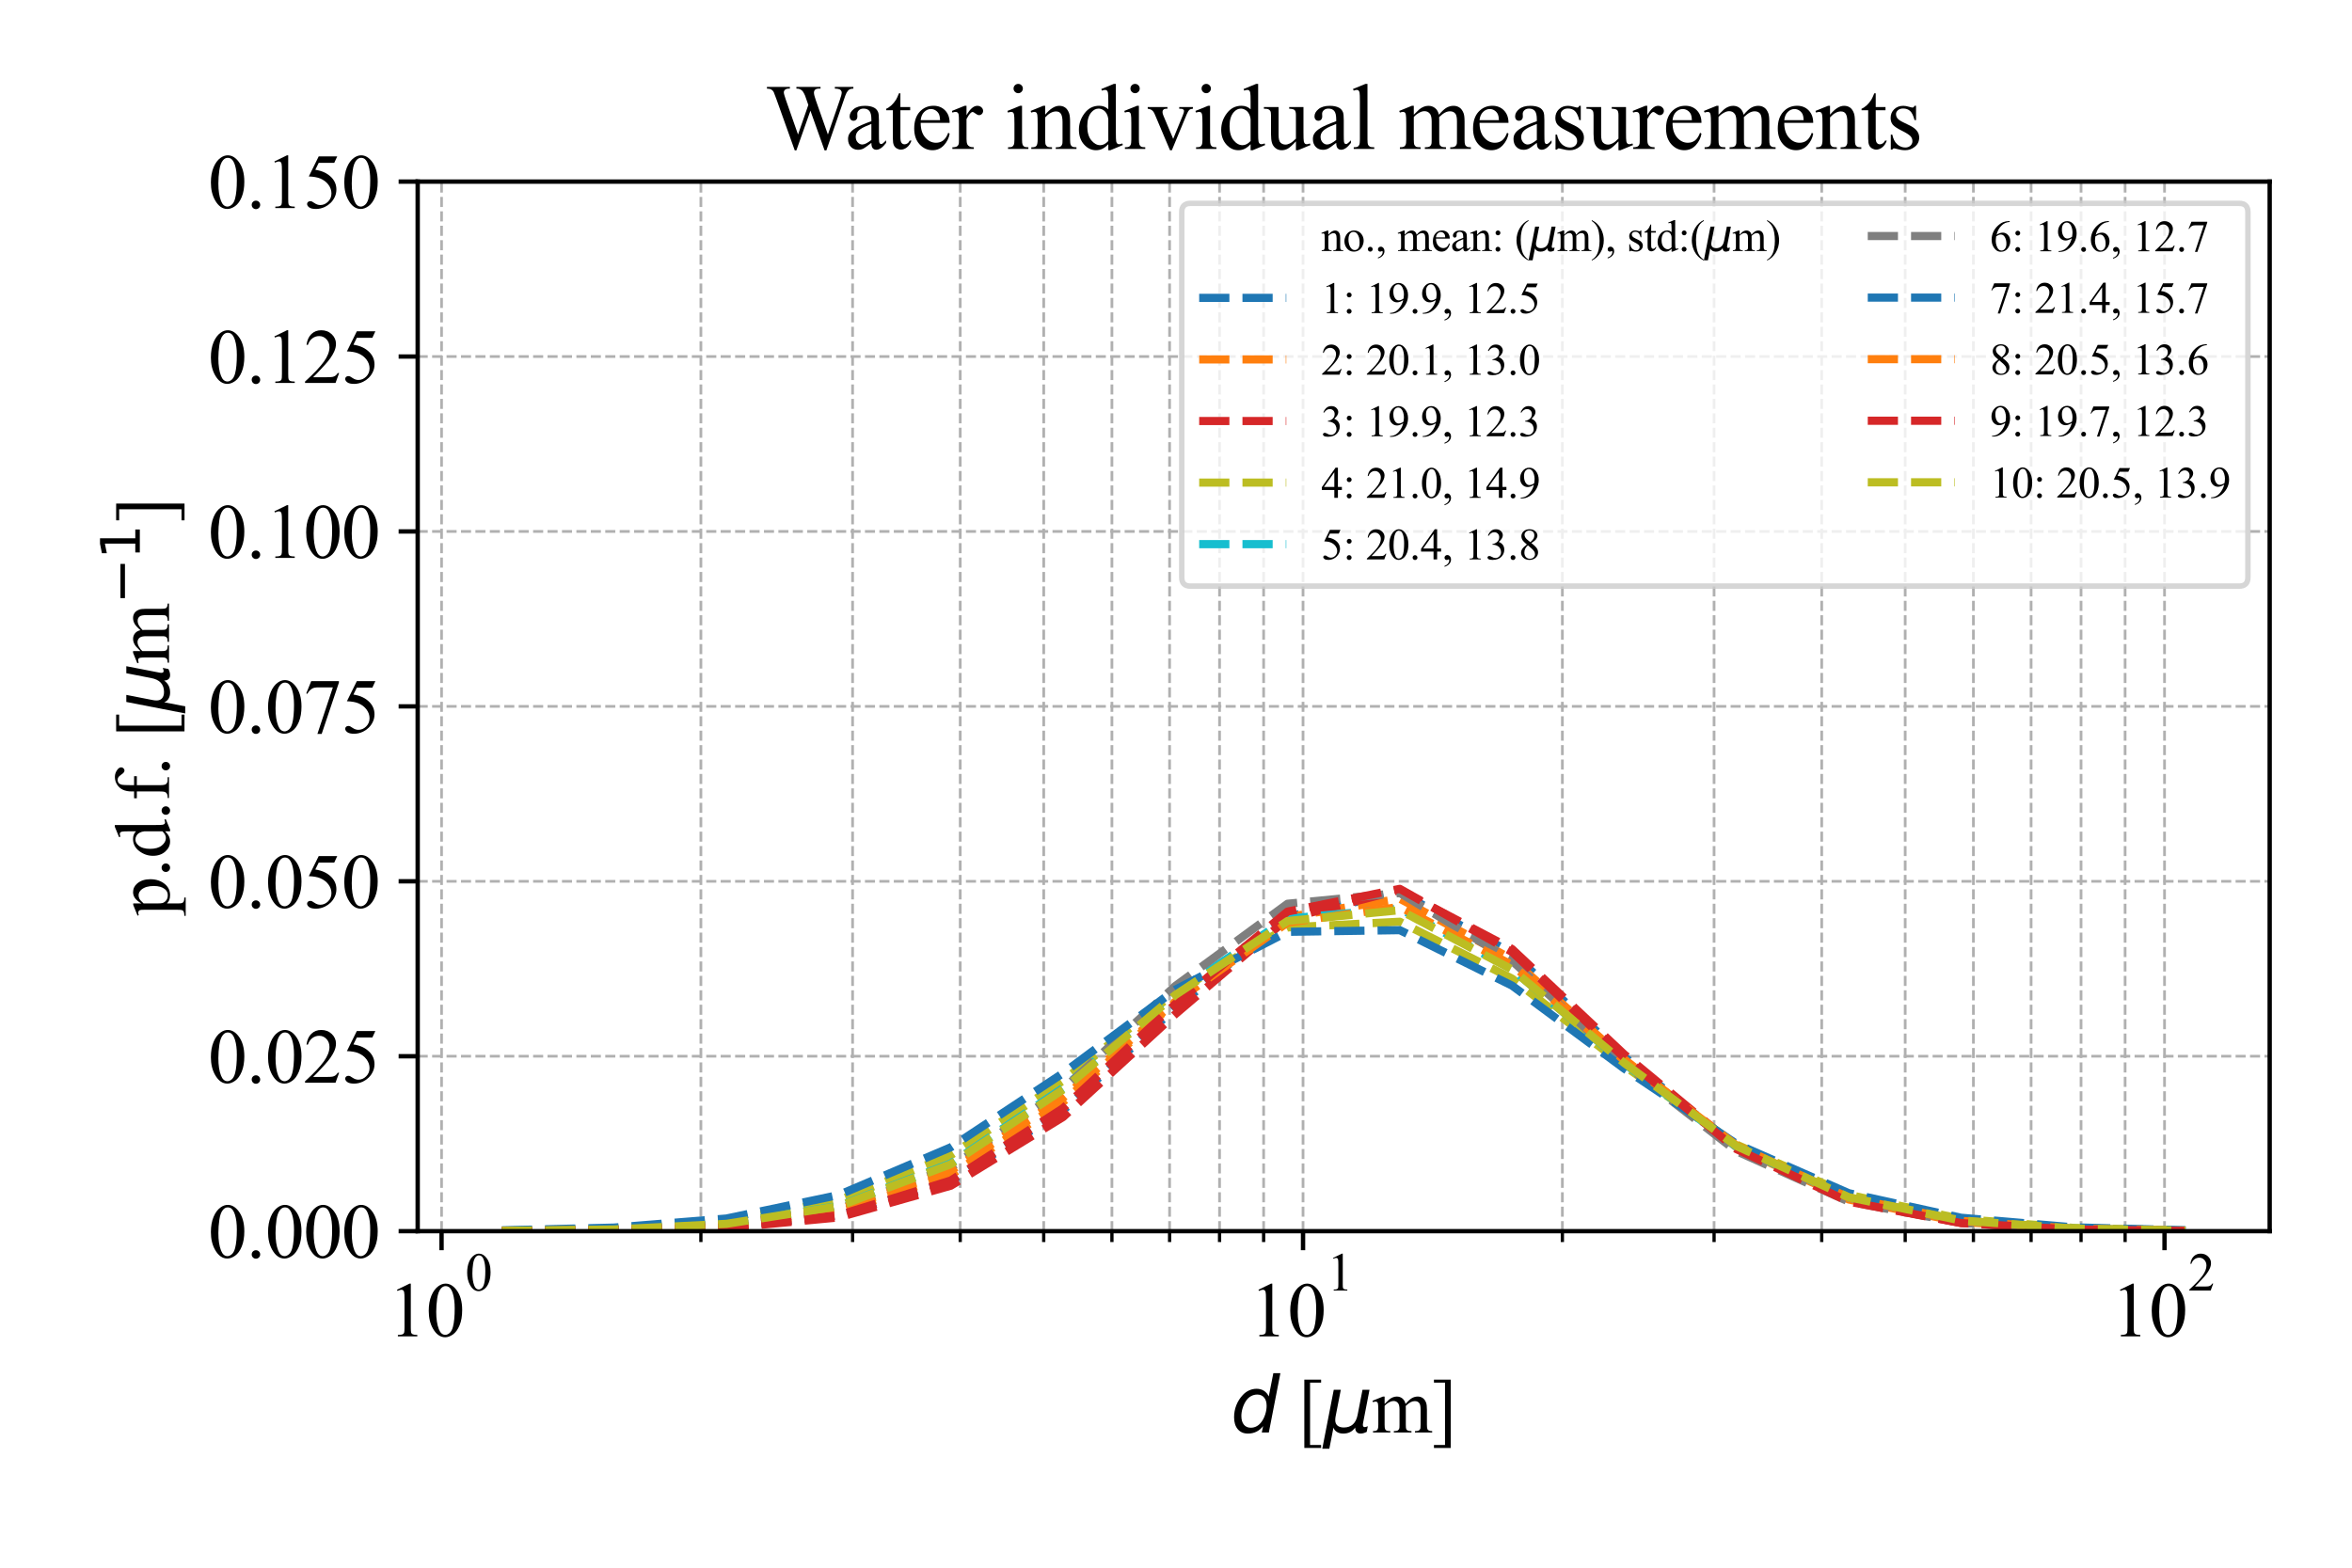 <?xml version="1.0" encoding="utf-8" standalone="no"?>
<!DOCTYPE svg PUBLIC "-//W3C//DTD SVG 1.1//EN"
  "http://www.w3.org/Graphics/SVG/1.1/DTD/svg11.dtd">
<svg xmlns:xlink="http://www.w3.org/1999/xlink" width="432pt" height="288pt" viewBox="0 0 432 288" xmlns="http://www.w3.org/2000/svg" version="1.1">
 <defs>
  <style type="text/css">*{stroke-linejoin: round; stroke-linecap: butt}</style>
 </defs>
 <g id="figure_1">
  <g id="patch_1">
   <path d="M 0 288 
L 432 288 
L 432 0 
L 0 0 
z
" style="fill: #ffffff"/>
  </g>
  <g id="axes_1">
   <g id="patch_2">
    <path d="M 76.718 226.176 
L 416.88 226.176 
L 416.88 33.36 
L 76.718 33.36 
z
" style="fill: #ffffff"/>
   </g>
   <g id="matplotlib.axis_1">
    <g id="xtick_1">
     <g id="line2d_1">
      <path d="M 81.102 226.176 
L 81.102 33.36 
" clip-path="url(#pb5173507b9)" style="fill: none; stroke-dasharray: 1.85,0.8; stroke-dashoffset: 0; stroke: #b0b0b0; stroke-width: 0.5"/>
     </g>
     <g id="line2d_2">
      <defs>
       <path id="m7030fb6202" d="M 0 0 
L 0 3.5 
" style="stroke: #000000; stroke-width: 0.8"/>
      </defs>
      <g>
       <use xlink:href="#m7030fb6202" x="81.102" y="226.176" style="stroke: #000000; stroke-width: 0.8"/>
      </g>
     </g>
     <g id="text_1">
      <!-- $\mathdefault{10^{0}}$ -->
      <g transform="translate(71.232 245.582) scale(0.14 -0.14)">
       <defs>
        <path id="TimesNewRomanPSMT-31" d="M 750 3822 
L 1781 4325 
L 1884 4325 
L 1884 747 
Q 1884 391 1914 303 
Q 1944 216 2037 169 
Q 2131 122 2419 116 
L 2419 0 
L 825 0 
L 825 116 
Q 1125 122 1212 167 
Q 1300 213 1334 289 
Q 1369 366 1369 747 
L 1369 3034 
Q 1369 3497 1338 3628 
Q 1316 3728 1258 3775 
Q 1200 3822 1119 3822 
Q 1003 3822 797 3725 
L 750 3822 
z
" transform="scale(0.016)"/>
        <path id="TimesNewRomanPSMT-30" d="M 231 2094 
Q 231 2819 450 3342 
Q 669 3866 1031 4122 
Q 1313 4325 1613 4325 
Q 2100 4325 2488 3828 
Q 2972 3213 2972 2159 
Q 2972 1422 2759 906 
Q 2547 391 2217 158 
Q 1888 -75 1581 -75 
Q 975 -75 572 641 
Q 231 1244 231 2094 
z
M 844 2016 
Q 844 1141 1059 588 
Q 1238 122 1591 122 
Q 1759 122 1940 273 
Q 2122 425 2216 781 
Q 2359 1319 2359 2297 
Q 2359 3022 2209 3506 
Q 2097 3866 1919 4016 
Q 1791 4119 1609 4119 
Q 1397 4119 1231 3928 
Q 1006 3669 925 3112 
Q 844 2556 844 2016 
z
" transform="scale(0.016)"/>
       </defs>
       <use xlink:href="#TimesNewRomanPSMT-31" transform="translate(0 0.583)"/>
       <use xlink:href="#TimesNewRomanPSMT-30" transform="translate(50 0.583)"/>
       <use xlink:href="#TimesNewRomanPSMT-30" transform="translate(101.503 60.695) scale(0.7)"/>
      </g>
     </g>
    </g>
    <g id="xtick_2">
     <g id="line2d_3">
      <path d="M 239.334 226.176 
L 239.334 33.36 
" clip-path="url(#pb5173507b9)" style="fill: none; stroke-dasharray: 1.85,0.8; stroke-dashoffset: 0; stroke: #b0b0b0; stroke-width: 0.5"/>
     </g>
     <g id="line2d_4">
      <g>
       <use xlink:href="#m7030fb6202" x="239.334" y="226.176" style="stroke: #000000; stroke-width: 0.8"/>
      </g>
     </g>
     <g id="text_2">
      <!-- $\mathdefault{10^{1}}$ -->
      <g transform="translate(229.464 245.582) scale(0.14 -0.14)">
       <use xlink:href="#TimesNewRomanPSMT-31" transform="translate(0 0.583)"/>
       <use xlink:href="#TimesNewRomanPSMT-30" transform="translate(50 0.583)"/>
       <use xlink:href="#TimesNewRomanPSMT-31" transform="translate(101.503 60.695) scale(0.7)"/>
      </g>
     </g>
    </g>
    <g id="xtick_3">
     <g id="line2d_5">
      <path d="M 397.567 226.176 
L 397.567 33.36 
" clip-path="url(#pb5173507b9)" style="fill: none; stroke-dasharray: 1.85,0.8; stroke-dashoffset: 0; stroke: #b0b0b0; stroke-width: 0.5"/>
     </g>
     <g id="line2d_6">
      <g>
       <use xlink:href="#m7030fb6202" x="397.567" y="226.176" style="stroke: #000000; stroke-width: 0.8"/>
      </g>
     </g>
     <g id="text_3">
      <!-- $\mathdefault{10^{2}}$ -->
      <g transform="translate(387.697 245.582) scale(0.14 -0.14)">
       <defs>
        <path id="TimesNewRomanPSMT-32" d="M 2934 816 
L 2638 0 
L 138 0 
L 138 116 
Q 1241 1122 1691 1759 
Q 2141 2397 2141 2925 
Q 2141 3328 1894 3587 
Q 1647 3847 1303 3847 
Q 991 3847 742 3664 
Q 494 3481 375 3128 
L 259 3128 
Q 338 3706 661 4015 
Q 984 4325 1469 4325 
Q 1984 4325 2329 3994 
Q 2675 3663 2675 3213 
Q 2675 2891 2525 2569 
Q 2294 2063 1775 1497 
Q 997 647 803 472 
L 1909 472 
Q 2247 472 2383 497 
Q 2519 522 2628 598 
Q 2738 675 2819 816 
L 2934 816 
z
" transform="scale(0.016)"/>
       </defs>
       <use xlink:href="#TimesNewRomanPSMT-31" transform="translate(0 0.583)"/>
       <use xlink:href="#TimesNewRomanPSMT-30" transform="translate(50 0.583)"/>
       <use xlink:href="#TimesNewRomanPSMT-32" transform="translate(101.503 60.695) scale(0.7)"/>
      </g>
     </g>
    </g>
    <g id="xtick_4">
     <g id="line2d_7">
      <path d="M 128.735 226.176 
L 128.735 33.36 
" clip-path="url(#pb5173507b9)" style="fill: none; stroke-dasharray: 1.85,0.8; stroke-dashoffset: 0; stroke: #b0b0b0; stroke-width: 0.5"/>
     </g>
     <g id="line2d_8">
      <defs>
       <path id="m5fa067252a" d="M 0 0 
L 0 2 
" style="stroke: #000000; stroke-width: 0.6"/>
      </defs>
      <g>
       <use xlink:href="#m5fa067252a" x="128.735" y="226.176" style="stroke: #000000; stroke-width: 0.6"/>
      </g>
     </g>
    </g>
    <g id="xtick_5">
     <g id="line2d_9">
      <path d="M 156.598 226.176 
L 156.598 33.36 
" clip-path="url(#pb5173507b9)" style="fill: none; stroke-dasharray: 1.85,0.8; stroke-dashoffset: 0; stroke: #b0b0b0; stroke-width: 0.5"/>
     </g>
     <g id="line2d_10">
      <g>
       <use xlink:href="#m5fa067252a" x="156.598" y="226.176" style="stroke: #000000; stroke-width: 0.6"/>
      </g>
     </g>
    </g>
    <g id="xtick_6">
     <g id="line2d_11">
      <path d="M 176.367 226.176 
L 176.367 33.36 
" clip-path="url(#pb5173507b9)" style="fill: none; stroke-dasharray: 1.85,0.8; stroke-dashoffset: 0; stroke: #b0b0b0; stroke-width: 0.5"/>
     </g>
     <g id="line2d_12">
      <g>
       <use xlink:href="#m5fa067252a" x="176.367" y="226.176" style="stroke: #000000; stroke-width: 0.6"/>
      </g>
     </g>
    </g>
    <g id="xtick_7">
     <g id="line2d_13">
      <path d="M 191.702 226.176 
L 191.702 33.36 
" clip-path="url(#pb5173507b9)" style="fill: none; stroke-dasharray: 1.85,0.8; stroke-dashoffset: 0; stroke: #b0b0b0; stroke-width: 0.5"/>
     </g>
     <g id="line2d_14">
      <g>
       <use xlink:href="#m5fa067252a" x="191.702" y="226.176" style="stroke: #000000; stroke-width: 0.6"/>
      </g>
     </g>
    </g>
    <g id="xtick_8">
     <g id="line2d_15">
      <path d="M 204.231 226.176 
L 204.231 33.36 
" clip-path="url(#pb5173507b9)" style="fill: none; stroke-dasharray: 1.85,0.8; stroke-dashoffset: 0; stroke: #b0b0b0; stroke-width: 0.5"/>
     </g>
     <g id="line2d_16">
      <g>
       <use xlink:href="#m5fa067252a" x="204.231" y="226.176" style="stroke: #000000; stroke-width: 0.6"/>
      </g>
     </g>
    </g>
    <g id="xtick_9">
     <g id="line2d_17">
      <path d="M 214.824 226.176 
L 214.824 33.36 
" clip-path="url(#pb5173507b9)" style="fill: none; stroke-dasharray: 1.85,0.8; stroke-dashoffset: 0; stroke: #b0b0b0; stroke-width: 0.5"/>
     </g>
     <g id="line2d_18">
      <g>
       <use xlink:href="#m5fa067252a" x="214.824" y="226.176" style="stroke: #000000; stroke-width: 0.6"/>
      </g>
     </g>
    </g>
    <g id="xtick_10">
     <g id="line2d_19">
      <path d="M 224 226.176 
L 224 33.36 
" clip-path="url(#pb5173507b9)" style="fill: none; stroke-dasharray: 1.85,0.8; stroke-dashoffset: 0; stroke: #b0b0b0; stroke-width: 0.5"/>
     </g>
     <g id="line2d_20">
      <g>
       <use xlink:href="#m5fa067252a" x="224" y="226.176" style="stroke: #000000; stroke-width: 0.6"/>
      </g>
     </g>
    </g>
    <g id="xtick_11">
     <g id="line2d_21">
      <path d="M 232.094 226.176 
L 232.094 33.36 
" clip-path="url(#pb5173507b9)" style="fill: none; stroke-dasharray: 1.85,0.8; stroke-dashoffset: 0; stroke: #b0b0b0; stroke-width: 0.5"/>
     </g>
     <g id="line2d_22">
      <g>
       <use xlink:href="#m5fa067252a" x="232.094" y="226.176" style="stroke: #000000; stroke-width: 0.6"/>
      </g>
     </g>
    </g>
    <g id="xtick_12">
     <g id="line2d_23">
      <path d="M 286.967 226.176 
L 286.967 33.36 
" clip-path="url(#pb5173507b9)" style="fill: none; stroke-dasharray: 1.85,0.8; stroke-dashoffset: 0; stroke: #b0b0b0; stroke-width: 0.5"/>
     </g>
     <g id="line2d_24">
      <g>
       <use xlink:href="#m5fa067252a" x="286.967" y="226.176" style="stroke: #000000; stroke-width: 0.6"/>
      </g>
     </g>
    </g>
    <g id="xtick_13">
     <g id="line2d_25">
      <path d="M 314.831 226.176 
L 314.831 33.36 
" clip-path="url(#pb5173507b9)" style="fill: none; stroke-dasharray: 1.85,0.8; stroke-dashoffset: 0; stroke: #b0b0b0; stroke-width: 0.5"/>
     </g>
     <g id="line2d_26">
      <g>
       <use xlink:href="#m5fa067252a" x="314.831" y="226.176" style="stroke: #000000; stroke-width: 0.6"/>
      </g>
     </g>
    </g>
    <g id="xtick_14">
     <g id="line2d_27">
      <path d="M 334.6 226.176 
L 334.6 33.36 
" clip-path="url(#pb5173507b9)" style="fill: none; stroke-dasharray: 1.85,0.8; stroke-dashoffset: 0; stroke: #b0b0b0; stroke-width: 0.5"/>
     </g>
     <g id="line2d_28">
      <g>
       <use xlink:href="#m5fa067252a" x="334.6" y="226.176" style="stroke: #000000; stroke-width: 0.6"/>
      </g>
     </g>
    </g>
    <g id="xtick_15">
     <g id="line2d_29">
      <path d="M 349.934 226.176 
L 349.934 33.36 
" clip-path="url(#pb5173507b9)" style="fill: none; stroke-dasharray: 1.85,0.8; stroke-dashoffset: 0; stroke: #b0b0b0; stroke-width: 0.5"/>
     </g>
     <g id="line2d_30">
      <g>
       <use xlink:href="#m5fa067252a" x="349.934" y="226.176" style="stroke: #000000; stroke-width: 0.6"/>
      </g>
     </g>
    </g>
    <g id="xtick_16">
     <g id="line2d_31">
      <path d="M 362.463 226.176 
L 362.463 33.36 
" clip-path="url(#pb5173507b9)" style="fill: none; stroke-dasharray: 1.85,0.8; stroke-dashoffset: 0; stroke: #b0b0b0; stroke-width: 0.5"/>
     </g>
     <g id="line2d_32">
      <g>
       <use xlink:href="#m5fa067252a" x="362.463" y="226.176" style="stroke: #000000; stroke-width: 0.6"/>
      </g>
     </g>
    </g>
    <g id="xtick_17">
     <g id="line2d_33">
      <path d="M 373.057 226.176 
L 373.057 33.36 
" clip-path="url(#pb5173507b9)" style="fill: none; stroke-dasharray: 1.85,0.8; stroke-dashoffset: 0; stroke: #b0b0b0; stroke-width: 0.5"/>
     </g>
     <g id="line2d_34">
      <g>
       <use xlink:href="#m5fa067252a" x="373.057" y="226.176" style="stroke: #000000; stroke-width: 0.6"/>
      </g>
     </g>
    </g>
    <g id="xtick_18">
     <g id="line2d_35">
      <path d="M 382.233 226.176 
L 382.233 33.36 
" clip-path="url(#pb5173507b9)" style="fill: none; stroke-dasharray: 1.85,0.8; stroke-dashoffset: 0; stroke: #b0b0b0; stroke-width: 0.5"/>
     </g>
     <g id="line2d_36">
      <g>
       <use xlink:href="#m5fa067252a" x="382.233" y="226.176" style="stroke: #000000; stroke-width: 0.6"/>
      </g>
     </g>
    </g>
    <g id="xtick_19">
     <g id="line2d_37">
      <path d="M 390.327 226.176 
L 390.327 33.36 
" clip-path="url(#pb5173507b9)" style="fill: none; stroke-dasharray: 1.85,0.8; stroke-dashoffset: 0; stroke: #b0b0b0; stroke-width: 0.5"/>
     </g>
     <g id="line2d_38">
      <g>
       <use xlink:href="#m5fa067252a" x="390.327" y="226.176" style="stroke: #000000; stroke-width: 0.6"/>
      </g>
     </g>
    </g>
    <g id="text_4">
     <!-- $d$ [$\mu$m] -->
     <g transform="translate(226.009 263.162) scale(0.14 -0.14)">
      <defs>
       <path id="DejaVuSans-Oblique-64" d="M 2675 525 
Q 2444 222 2128 65 
Q 1813 -91 1428 -91 
Q 903 -91 598 267 
Q 294 625 294 1247 
Q 294 1766 478 2236 
Q 663 2706 1013 3078 
Q 1244 3325 1534 3454 
Q 1825 3584 2144 3584 
Q 2481 3584 2739 3421 
Q 2997 3259 3138 2956 
L 3513 4863 
L 4091 4863 
L 3144 0 
L 2566 0 
L 2675 525 
z
M 891 1350 
Q 891 897 1095 644 
Q 1300 391 1663 391 
Q 1931 391 2161 520 
Q 2391 650 2566 903 
Q 2750 1166 2856 1509 
Q 2963 1853 2963 2188 
Q 2963 2622 2758 2865 
Q 2553 3109 2194 3109 
Q 1922 3109 1687 2981 
Q 1453 2853 1288 2613 
Q 1106 2353 998 2009 
Q 891 1666 891 1350 
z
" transform="scale(0.016)"/>
       <path id="TimesNewRomanPSMT-20" transform="scale(0.016)"/>
       <path id="TimesNewRomanPSMT-5b" d="M 1900 -1269 
L 525 -1269 
L 525 4334 
L 1900 4334 
L 1900 4088 
L 994 4088 
L 994 -1025 
L 1900 -1025 
L 1900 -1269 
z
" transform="scale(0.016)"/>
       <path id="DejaVuSans-Oblique-3bc" d="M -84 -1331 
L 856 3500 
L 1434 3500 
L 1009 1322 
Q 997 1256 987 1175 
Q 978 1094 978 1013 
Q 978 722 1161 565 
Q 1344 409 1684 409 
Q 2147 409 2431 671 
Q 2716 934 2816 1459 
L 3213 3500 
L 3788 3500 
L 3266 809 
Q 3253 750 3248 706 
Q 3244 663 3244 628 
Q 3244 531 3283 486 
Q 3322 441 3406 441 
Q 3438 441 3492 456 
Q 3547 472 3647 513 
L 3559 50 
Q 3422 -19 3297 -55 
Q 3172 -91 3053 -91 
Q 2847 -91 2730 40 
Q 2613 172 2613 403 
Q 2438 153 2195 31 
Q 1953 -91 1625 -91 
Q 1334 -91 1117 43 
Q 900 178 831 397 
L 494 -1331 
L -84 -1331 
z
" transform="scale(0.016)"/>
       <path id="TimesNewRomanPSMT-6d" d="M 1050 2338 
Q 1363 2650 1419 2697 
Q 1559 2816 1721 2881 
Q 1884 2947 2044 2947 
Q 2313 2947 2506 2790 
Q 2700 2634 2766 2338 
Q 3088 2713 3309 2830 
Q 3531 2947 3766 2947 
Q 3994 2947 4170 2830 
Q 4347 2713 4450 2447 
Q 4519 2266 4519 1878 
L 4519 647 
Q 4519 378 4559 278 
Q 4591 209 4675 161 
Q 4759 113 4950 113 
L 4950 0 
L 3538 0 
L 3538 113 
L 3597 113 
Q 3781 113 3884 184 
Q 3956 234 3988 344 
Q 4000 397 4000 647 
L 4000 1878 
Q 4000 2228 3916 2372 
Q 3794 2572 3525 2572 
Q 3359 2572 3192 2489 
Q 3025 2406 2788 2181 
L 2781 2147 
L 2788 2013 
L 2788 647 
Q 2788 353 2820 281 
Q 2853 209 2943 161 
Q 3034 113 3253 113 
L 3253 0 
L 1806 0 
L 1806 113 
Q 2044 113 2133 169 
Q 2222 225 2256 338 
Q 2272 391 2272 647 
L 2272 1878 
Q 2272 2228 2169 2381 
Q 2031 2581 1784 2581 
Q 1616 2581 1450 2491 
Q 1191 2353 1050 2181 
L 1050 647 
Q 1050 366 1089 281 
Q 1128 197 1204 155 
Q 1281 113 1516 113 
L 1516 0 
L 100 0 
L 100 113 
Q 297 113 375 155 
Q 453 197 493 289 
Q 534 381 534 647 
L 534 1741 
Q 534 2213 506 2350 
Q 484 2453 437 2492 
Q 391 2531 309 2531 
Q 222 2531 100 2484 
L 53 2597 
L 916 2947 
L 1050 2947 
L 1050 2338 
z
" transform="scale(0.016)"/>
       <path id="TimesNewRomanPSMT-5d" d="M 234 4334 
L 1609 4334 
L 1609 -1272 
L 234 -1272 
L 234 -1025 
L 1141 -1025 
L 1141 4088 
L 234 4088 
L 234 4334 
z
" transform="scale(0.016)"/>
      </defs>
      <use xlink:href="#DejaVuSans-Oblique-64" transform="translate(0 0.016)"/>
      <use xlink:href="#TimesNewRomanPSMT-20" transform="translate(63.477 0.016)"/>
      <use xlink:href="#TimesNewRomanPSMT-5b" transform="translate(88.477 0.016)"/>
      <use xlink:href="#DejaVuSans-Oblique-3bc" transform="translate(121.777 0.016)"/>
      <use xlink:href="#TimesNewRomanPSMT-6d" transform="translate(185.4 0.016)"/>
      <use xlink:href="#TimesNewRomanPSMT-5d" transform="translate(263.184 0.016)"/>
     </g>
    </g>
   </g>
   <g id="matplotlib.axis_2">
    <g id="ytick_1">
     <g id="line2d_39">
      <path d="M 76.718 226.176 
L 416.88 226.176 
" clip-path="url(#pb5173507b9)" style="fill: none; stroke-dasharray: 1.85,0.8; stroke-dashoffset: 0; stroke: #b0b0b0; stroke-width: 0.5"/>
     </g>
     <g id="line2d_40">
      <defs>
       <path id="m956cc0bea8" d="M 0 0 
L -3.5 0 
" style="stroke: #000000; stroke-width: 0.8"/>
      </defs>
      <g>
       <use xlink:href="#m956cc0bea8" x="76.718" y="226.176" style="stroke: #000000; stroke-width: 0.8"/>
      </g>
     </g>
     <g id="text_5">
      <!-- 0.000 -->
      <g transform="translate(38.218 231.037) scale(0.14 -0.14)">
       <defs>
        <path id="TimesNewRomanPSMT-2e" d="M 800 606 
Q 947 606 1047 504 
Q 1147 403 1147 259 
Q 1147 116 1045 14 
Q 944 -88 800 -88 
Q 656 -88 554 14 
Q 453 116 453 259 
Q 453 406 554 506 
Q 656 606 800 606 
z
" transform="scale(0.016)"/>
       </defs>
       <use xlink:href="#TimesNewRomanPSMT-30"/>
       <use xlink:href="#TimesNewRomanPSMT-2e" transform="translate(50 0)"/>
       <use xlink:href="#TimesNewRomanPSMT-30" transform="translate(75 0)"/>
       <use xlink:href="#TimesNewRomanPSMT-30" transform="translate(125 0)"/>
       <use xlink:href="#TimesNewRomanPSMT-30" transform="translate(175 0)"/>
      </g>
     </g>
    </g>
    <g id="ytick_2">
     <g id="line2d_41">
      <path d="M 76.718 194.04 
L 416.88 194.04 
" clip-path="url(#pb5173507b9)" style="fill: none; stroke-dasharray: 1.85,0.8; stroke-dashoffset: 0; stroke: #b0b0b0; stroke-width: 0.5"/>
     </g>
     <g id="line2d_42">
      <g>
       <use xlink:href="#m956cc0bea8" x="76.718" y="194.04" style="stroke: #000000; stroke-width: 0.8"/>
      </g>
     </g>
     <g id="text_6">
      <!-- 0.025 -->
      <g transform="translate(38.218 198.901) scale(0.14 -0.14)">
       <defs>
        <path id="TimesNewRomanPSMT-35" d="M 2778 4238 
L 2534 3706 
L 1259 3706 
L 981 3138 
Q 1809 3016 2294 2522 
Q 2709 2097 2709 1522 
Q 2709 1188 2573 903 
Q 2438 619 2231 419 
Q 2025 219 1772 97 
Q 1413 -75 1034 -75 
Q 653 -75 479 54 
Q 306 184 306 341 
Q 306 428 378 495 
Q 450 563 559 563 
Q 641 563 702 538 
Q 763 513 909 409 
Q 1144 247 1384 247 
Q 1750 247 2026 523 
Q 2303 800 2303 1197 
Q 2303 1581 2056 1914 
Q 1809 2247 1375 2428 
Q 1034 2569 447 2591 
L 1259 4238 
L 2778 4238 
z
" transform="scale(0.016)"/>
       </defs>
       <use xlink:href="#TimesNewRomanPSMT-30"/>
       <use xlink:href="#TimesNewRomanPSMT-2e" transform="translate(50 0)"/>
       <use xlink:href="#TimesNewRomanPSMT-30" transform="translate(75 0)"/>
       <use xlink:href="#TimesNewRomanPSMT-32" transform="translate(125 0)"/>
       <use xlink:href="#TimesNewRomanPSMT-35" transform="translate(175 0)"/>
      </g>
     </g>
    </g>
    <g id="ytick_3">
     <g id="line2d_43">
      <path d="M 76.718 161.904 
L 416.88 161.904 
" clip-path="url(#pb5173507b9)" style="fill: none; stroke-dasharray: 1.85,0.8; stroke-dashoffset: 0; stroke: #b0b0b0; stroke-width: 0.5"/>
     </g>
     <g id="line2d_44">
      <g>
       <use xlink:href="#m956cc0bea8" x="76.718" y="161.904" style="stroke: #000000; stroke-width: 0.8"/>
      </g>
     </g>
     <g id="text_7">
      <!-- 0.050 -->
      <g transform="translate(38.218 166.765) scale(0.14 -0.14)">
       <use xlink:href="#TimesNewRomanPSMT-30"/>
       <use xlink:href="#TimesNewRomanPSMT-2e" transform="translate(50 0)"/>
       <use xlink:href="#TimesNewRomanPSMT-30" transform="translate(75 0)"/>
       <use xlink:href="#TimesNewRomanPSMT-35" transform="translate(125 0)"/>
       <use xlink:href="#TimesNewRomanPSMT-30" transform="translate(175 0)"/>
      </g>
     </g>
    </g>
    <g id="ytick_4">
     <g id="line2d_45">
      <path d="M 76.718 129.768 
L 416.88 129.768 
" clip-path="url(#pb5173507b9)" style="fill: none; stroke-dasharray: 1.85,0.8; stroke-dashoffset: 0; stroke: #b0b0b0; stroke-width: 0.5"/>
     </g>
     <g id="line2d_46">
      <g>
       <use xlink:href="#m956cc0bea8" x="76.718" y="129.768" style="stroke: #000000; stroke-width: 0.8"/>
      </g>
     </g>
     <g id="text_8">
      <!-- 0.075 -->
      <g transform="translate(38.218 134.629) scale(0.14 -0.14)">
       <defs>
        <path id="TimesNewRomanPSMT-37" d="M 644 4238 
L 2916 4238 
L 2916 4119 
L 1503 -88 
L 1153 -88 
L 2419 3728 
L 1253 3728 
Q 900 3728 750 3644 
Q 488 3500 328 3200 
L 238 3234 
L 644 4238 
z
" transform="scale(0.016)"/>
       </defs>
       <use xlink:href="#TimesNewRomanPSMT-30"/>
       <use xlink:href="#TimesNewRomanPSMT-2e" transform="translate(50 0)"/>
       <use xlink:href="#TimesNewRomanPSMT-30" transform="translate(75 0)"/>
       <use xlink:href="#TimesNewRomanPSMT-37" transform="translate(125 0)"/>
       <use xlink:href="#TimesNewRomanPSMT-35" transform="translate(175 0)"/>
      </g>
     </g>
    </g>
    <g id="ytick_5">
     <g id="line2d_47">
      <path d="M 76.718 97.632 
L 416.88 97.632 
" clip-path="url(#pb5173507b9)" style="fill: none; stroke-dasharray: 1.85,0.8; stroke-dashoffset: 0; stroke: #b0b0b0; stroke-width: 0.5"/>
     </g>
     <g id="line2d_48">
      <g>
       <use xlink:href="#m956cc0bea8" x="76.718" y="97.632" style="stroke: #000000; stroke-width: 0.8"/>
      </g>
     </g>
     <g id="text_9">
      <!-- 0.100 -->
      <g transform="translate(38.218 102.493) scale(0.14 -0.14)">
       <use xlink:href="#TimesNewRomanPSMT-30"/>
       <use xlink:href="#TimesNewRomanPSMT-2e" transform="translate(50 0)"/>
       <use xlink:href="#TimesNewRomanPSMT-31" transform="translate(75 0)"/>
       <use xlink:href="#TimesNewRomanPSMT-30" transform="translate(125 0)"/>
       <use xlink:href="#TimesNewRomanPSMT-30" transform="translate(175 0)"/>
      </g>
     </g>
    </g>
    <g id="ytick_6">
     <g id="line2d_49">
      <path d="M 76.718 65.496 
L 416.88 65.496 
" clip-path="url(#pb5173507b9)" style="fill: none; stroke-dasharray: 1.85,0.8; stroke-dashoffset: 0; stroke: #b0b0b0; stroke-width: 0.5"/>
     </g>
     <g id="line2d_50">
      <g>
       <use xlink:href="#m956cc0bea8" x="76.718" y="65.496" style="stroke: #000000; stroke-width: 0.8"/>
      </g>
     </g>
     <g id="text_10">
      <!-- 0.125 -->
      <g transform="translate(38.218 70.357) scale(0.14 -0.14)">
       <use xlink:href="#TimesNewRomanPSMT-30"/>
       <use xlink:href="#TimesNewRomanPSMT-2e" transform="translate(50 0)"/>
       <use xlink:href="#TimesNewRomanPSMT-31" transform="translate(75 0)"/>
       <use xlink:href="#TimesNewRomanPSMT-32" transform="translate(125 0)"/>
       <use xlink:href="#TimesNewRomanPSMT-35" transform="translate(175 0)"/>
      </g>
     </g>
    </g>
    <g id="ytick_7">
     <g id="line2d_51">
      <path d="M 76.718 33.36 
L 416.88 33.36 
" clip-path="url(#pb5173507b9)" style="fill: none; stroke-dasharray: 1.85,0.8; stroke-dashoffset: 0; stroke: #b0b0b0; stroke-width: 0.5"/>
     </g>
     <g id="line2d_52">
      <g>
       <use xlink:href="#m956cc0bea8" x="76.718" y="33.36" style="stroke: #000000; stroke-width: 0.8"/>
      </g>
     </g>
     <g id="text_11">
      <!-- 0.150 -->
      <g transform="translate(38.218 38.221) scale(0.14 -0.14)">
       <use xlink:href="#TimesNewRomanPSMT-30"/>
       <use xlink:href="#TimesNewRomanPSMT-2e" transform="translate(50 0)"/>
       <use xlink:href="#TimesNewRomanPSMT-31" transform="translate(75 0)"/>
       <use xlink:href="#TimesNewRomanPSMT-35" transform="translate(125 0)"/>
       <use xlink:href="#TimesNewRomanPSMT-30" transform="translate(175 0)"/>
      </g>
     </g>
    </g>
    <g id="text_12">
     <!-- p.d.f. [$\mu$m$^{-1}$] -->
     <g transform="translate(31.138 168.198) rotate(-90) scale(0.14 -0.14)">
      <defs>
       <path id="TimesNewRomanPSMT-70" d="M -6 2578 
L 875 2934 
L 994 2934 
L 994 2266 
Q 1216 2644 1439 2795 
Q 1663 2947 1909 2947 
Q 2341 2947 2628 2609 
Q 2981 2197 2981 1534 
Q 2981 794 2556 309 
Q 2206 -88 1675 -88 
Q 1444 -88 1275 -22 
Q 1150 25 994 166 
L 994 -706 
Q 994 -1000 1030 -1079 
Q 1066 -1159 1155 -1206 
Q 1244 -1253 1478 -1253 
L 1478 -1369 
L -22 -1369 
L -22 -1253 
L 56 -1253 
Q 228 -1256 350 -1188 
Q 409 -1153 442 -1076 
Q 475 -1000 475 -688 
L 475 2019 
Q 475 2297 450 2372 
Q 425 2447 370 2484 
Q 316 2522 222 2522 
Q 147 2522 31 2478 
L -6 2578 
z
M 994 2081 
L 994 1013 
Q 994 666 1022 556 
Q 1066 375 1236 237 
Q 1406 100 1666 100 
Q 1978 100 2172 344 
Q 2425 663 2425 1241 
Q 2425 1897 2138 2250 
Q 1938 2494 1663 2494 
Q 1513 2494 1366 2419 
Q 1253 2363 994 2081 
z
" transform="scale(0.016)"/>
       <path id="TimesNewRomanPSMT-64" d="M 2222 322 
Q 2013 103 1813 7 
Q 1613 -88 1381 -88 
Q 913 -88 563 304 
Q 213 697 213 1313 
Q 213 1928 600 2439 
Q 988 2950 1597 2950 
Q 1975 2950 2222 2709 
L 2222 3238 
Q 2222 3728 2198 3840 
Q 2175 3953 2125 3993 
Q 2075 4034 2000 4034 
Q 1919 4034 1784 3984 
L 1744 4094 
L 2597 4444 
L 2738 4444 
L 2738 1134 
Q 2738 631 2761 520 
Q 2784 409 2836 365 
Q 2888 322 2956 322 
Q 3041 322 3181 375 
L 3216 266 
L 2366 -88 
L 2222 -88 
L 2222 322 
z
M 2222 541 
L 2222 2016 
Q 2203 2228 2109 2403 
Q 2016 2578 1861 2667 
Q 1706 2756 1559 2756 
Q 1284 2756 1069 2509 
Q 784 2184 784 1559 
Q 784 928 1059 592 
Q 1334 256 1672 256 
Q 1956 256 2222 541 
z
" transform="scale(0.016)"/>
       <path id="TimesNewRomanPSMT-66" d="M 1319 2638 
L 1319 756 
Q 1319 356 1406 250 
Q 1522 113 1716 113 
L 1975 113 
L 1975 0 
L 266 0 
L 266 113 
L 394 113 
Q 519 113 622 175 
Q 725 238 764 344 
Q 803 450 803 756 
L 803 2638 
L 247 2638 
L 247 2863 
L 803 2863 
L 803 3050 
Q 803 3478 940 3775 
Q 1078 4072 1361 4255 
Q 1644 4438 1997 4438 
Q 2325 4438 2600 4225 
Q 2781 4084 2781 3909 
Q 2781 3816 2700 3733 
Q 2619 3650 2525 3650 
Q 2453 3650 2373 3701 
Q 2294 3753 2178 3923 
Q 2063 4094 1966 4153 
Q 1869 4213 1750 4213 
Q 1606 4213 1506 4136 
Q 1406 4059 1362 3898 
Q 1319 3738 1319 3069 
L 1319 2863 
L 2056 2863 
L 2056 2638 
L 1319 2638 
z
" transform="scale(0.016)"/>
       <path id="DejaVuSans-2212" d="M 678 2272 
L 4684 2272 
L 4684 1741 
L 678 1741 
L 678 2272 
z
" transform="scale(0.016)"/>
       <path id="DejaVuSans-31" d="M 794 531 
L 1825 531 
L 1825 4091 
L 703 3866 
L 703 4441 
L 1819 4666 
L 2450 4666 
L 2450 531 
L 3481 531 
L 3481 0 
L 794 0 
L 794 531 
z
" transform="scale(0.016)"/>
      </defs>
      <use xlink:href="#TimesNewRomanPSMT-70" transform="translate(0 0.684)"/>
      <use xlink:href="#TimesNewRomanPSMT-2e" transform="translate(50 0.684)"/>
      <use xlink:href="#TimesNewRomanPSMT-64" transform="translate(75 0.684)"/>
      <use xlink:href="#TimesNewRomanPSMT-2e" transform="translate(125 0.684)"/>
      <use xlink:href="#TimesNewRomanPSMT-66" transform="translate(150 0.684)"/>
      <use xlink:href="#TimesNewRomanPSMT-2e" transform="translate(183.301 0.684)"/>
      <use xlink:href="#TimesNewRomanPSMT-20" transform="translate(208.301 0.684)"/>
      <use xlink:href="#TimesNewRomanPSMT-5b" transform="translate(233.301 0.684)"/>
      <use xlink:href="#DejaVuSans-Oblique-3bc" transform="translate(266.602 0.684)"/>
      <use xlink:href="#TimesNewRomanPSMT-6d" transform="translate(330.225 0.684)"/>
      <use xlink:href="#DejaVuSans-2212" transform="translate(408.965 38.966) scale(0.7)"/>
      <use xlink:href="#DejaVuSans-31" transform="translate(467.617 38.966) scale(0.7)"/>
      <use xlink:href="#TimesNewRomanPSMT-5d" transform="translate(514.888 0.684)"/>
     </g>
    </g>
   </g>
   <g id="line2d_53">
    <path d="M 92.18 226.158 
L 112.796 226.048 
L 133.412 225.479 
L 154.028 223.281 
L 174.643 217.002 
L 195.259 203.983 
L 215.875 185.191 
L 236.491 168.393 
L 257.107 163.984 
L 277.723 175.075 
L 298.339 194.121 
L 318.955 210.826 
L 339.57 220.564 
L 360.186 224.61 
L 380.802 225.843 
L 401.418 226.122 
" clip-path="url(#pb5173507b9)" style="fill: none; stroke-dasharray: 5.55,2.4; stroke-dashoffset: 0; stroke: #1f77b4; stroke-width: 1.5"/>
   </g>
   <g id="line2d_54">
    <path d="M 92.18 226.148 
L 112.796 225.994 
L 133.412 225.271 
L 154.028 222.696 
L 174.643 215.835 
L 195.259 202.439 
L 215.875 184.076 
L 236.491 168.486 
L 257.107 165.097 
L 277.723 176.213 
L 298.339 194.599 
L 318.955 210.757 
L 339.57 220.359 
L 360.186 224.48 
L 380.802 225.794 
L 401.418 226.11 
" clip-path="url(#pb5173507b9)" style="fill: none; stroke-dasharray: 5.55,2.4; stroke-dashoffset: 0; stroke: #ff7f0e; stroke-width: 1.5"/>
   </g>
   <g id="line2d_55">
    <path d="M 92.18 226.163 
L 112.796 226.076 
L 133.412 225.6 
L 154.028 223.655 
L 174.643 217.824 
L 195.259 205.214 
L 215.875 186.318 
L 236.491 168.755 
L 257.107 163.501 
L 277.723 174.346 
L 298.339 193.702 
L 318.955 210.761 
L 339.57 220.632 
L 360.186 224.665 
L 380.802 225.864 
L 401.418 226.127 
" clip-path="url(#pb5173507b9)" style="fill: none; stroke-dasharray: 5.55,2.4; stroke-dashoffset: 0; stroke: #d62728; stroke-width: 1.5"/>
   </g>
   <g id="line2d_56">
    <path d="M 92.18 226.077 
L 112.796 225.701 
L 133.412 224.346 
L 154.028 220.529 
L 174.643 212.216 
L 195.259 198.525 
L 215.875 182.293 
L 236.491 170.378 
L 257.107 169.332 
L 277.723 179.778 
L 298.339 195.833 
L 318.955 210.277 
L 339.57 219.502 
L 360.186 223.931 
L 380.802 225.571 
L 401.418 226.046 
" clip-path="url(#pb5173507b9)" style="fill: none; stroke-dasharray: 5.55,2.4; stroke-dashoffset: 0; stroke: #bcbd22; stroke-width: 1.5"/>
   </g>
   <g id="line2d_57">
    <path d="M 92.18 226.12 
L 112.796 225.864 
L 133.412 224.821 
L 154.028 221.551 
L 174.643 213.744 
L 195.259 199.875 
L 215.875 182.375 
L 236.491 168.754 
L 257.107 166.918 
L 277.723 178.038 
L 298.339 195.393 
L 318.955 210.681 
L 339.57 220.036 
L 360.186 224.261 
L 380.802 225.706 
L 401.418 226.085 
" clip-path="url(#pb5173507b9)" style="fill: none; stroke-dasharray: 5.55,2.4; stroke-dashoffset: 0; stroke: #17becf; stroke-width: 1.5"/>
   </g>
   <g id="line2d_58">
    <path d="M 92.18 226.14 
L 112.796 225.951 
L 133.412 225.089 
L 154.028 222.123 
L 174.643 214.483 
L 195.259 200.084 
L 215.875 181.134 
L 236.491 166.027 
L 257.107 164.039 
L 277.723 176.518 
L 298.339 195.476 
L 318.955 211.494 
L 339.57 220.744 
L 360.186 224.622 
L 380.802 225.832 
L 401.418 226.117 
" clip-path="url(#pb5173507b9)" style="fill: none; stroke-dasharray: 5.55,2.4; stroke-dashoffset: 0; stroke: #7f7f7f; stroke-width: 1.5"/>
   </g>
   <g id="line2d_59">
    <path d="M 92.18 226.025 
L 112.796 225.519 
L 133.412 223.857 
L 154.028 219.539 
L 174.643 210.764 
L 195.259 197.145 
L 215.875 181.814 
L 236.491 171.185 
L 257.107 170.878 
L 277.723 181.067 
L 298.339 196.326 
L 318.955 210.152 
L 339.57 219.198 
L 360.186 223.711 
L 380.802 225.47 
L 401.418 226.012 
" clip-path="url(#pb5173507b9)" style="fill: none; stroke-dasharray: 5.55,2.4; stroke-dashoffset: 0; stroke: #1f77b4; stroke-width: 1.5"/>
   </g>
   <g id="line2d_60">
    <path d="M 92.18 226.136 
L 112.796 225.939 
L 133.412 225.083 
L 154.028 222.231 
L 174.643 215.055 
L 195.259 201.68 
L 215.875 184.016 
L 236.491 169.481 
L 257.107 166.603 
L 277.723 177.265 
L 298.339 194.799 
L 318.955 210.448 
L 339.57 220.016 
L 360.186 224.291 
L 380.802 225.725 
L 401.418 226.092 
" clip-path="url(#pb5173507b9)" style="fill: none; stroke-dasharray: 5.55,2.4; stroke-dashoffset: 0; stroke: #ff7f0e; stroke-width: 1.5"/>
   </g>
   <g id="line2d_61">
    <path d="M 92.18 226.159 
L 112.796 226.049 
L 133.412 225.478 
L 154.028 223.255 
L 174.643 216.866 
L 195.259 203.586 
L 215.875 184.442 
L 236.491 167.467 
L 257.107 163.291 
L 277.723 174.888 
L 298.339 194.326 
L 318.955 211.115 
L 339.57 220.754 
L 360.186 224.69 
L 380.802 225.866 
L 401.418 226.127 
" clip-path="url(#pb5173507b9)" style="fill: none; stroke-dasharray: 5.55,2.4; stroke-dashoffset: 0; stroke: #d62728; stroke-width: 1.5"/>
   </g>
   <g id="line2d_62">
    <path d="M 92.18 226.12 
L 112.796 225.866 
L 133.412 224.833 
L 154.028 221.596 
L 174.643 213.877 
L 195.259 200.153 
L 215.875 182.795 
L 236.491 169.199 
L 257.107 167.215 
L 277.723 178.105 
L 298.339 195.297 
L 318.955 210.548 
L 339.57 219.944 
L 360.186 224.218 
L 380.802 225.692 
L 401.418 226.082 
" clip-path="url(#pb5173507b9)" style="fill: none; stroke-dasharray: 5.55,2.4; stroke-dashoffset: 0; stroke: #bcbd22; stroke-width: 1.5"/>
   </g>
   <g id="patch_3">
    <path d="M 76.718 226.176 
L 76.718 33.36 
" style="fill: none; stroke: #000000; stroke-width: 0.8; stroke-linejoin: miter; stroke-linecap: square"/>
   </g>
   <g id="patch_4">
    <path d="M 416.88 226.176 
L 416.88 33.36 
" style="fill: none; stroke: #000000; stroke-width: 0.8; stroke-linejoin: miter; stroke-linecap: square"/>
   </g>
   <g id="patch_5">
    <path d="M 76.718 226.176 
L 416.88 226.176 
" style="fill: none; stroke: #000000; stroke-width: 0.8; stroke-linejoin: miter; stroke-linecap: square"/>
   </g>
   <g id="patch_6">
    <path d="M 76.718 33.36 
L 416.88 33.36 
" style="fill: none; stroke: #000000; stroke-width: 0.8; stroke-linejoin: miter; stroke-linecap: square"/>
   </g>
   <g id="text_13">
    <!-- Water individual measurements -->
    <g transform="translate(140.639 27.36) scale(0.168 -0.168)">
     <defs>
      <path id="TimesNewRomanPSMT-57" d="M 5991 4238 
L 5991 4122 
Q 5825 4122 5722 4062 
Q 5619 4003 5525 3841 
Q 5463 3731 5328 3319 
L 4147 -97 
L 4022 -97 
L 3056 2613 
L 2097 -97 
L 1984 -97 
L 725 3422 
Q 584 3816 547 3888 
Q 484 4006 376 4064 
Q 269 4122 84 4122 
L 84 4238 
L 1653 4238 
L 1653 4122 
L 1578 4122 
Q 1413 4122 1325 4047 
Q 1238 3972 1238 3866 
Q 1238 3756 1375 3363 
L 2209 984 
L 2913 3006 
L 2788 3363 
L 2688 3647 
Q 2622 3803 2541 3922 
Q 2500 3981 2441 4022 
Q 2363 4078 2284 4103 
Q 2225 4122 2097 4122 
L 2097 4238 
L 3747 4238 
L 3747 4122 
L 3634 4122 
Q 3459 4122 3378 4047 
Q 3297 3972 3297 3844 
Q 3297 3684 3438 3288 
L 4250 984 
L 5056 3319 
Q 5194 3706 5194 3856 
Q 5194 3928 5148 3990 
Q 5103 4053 5034 4078 
Q 4916 4122 4725 4122 
L 4725 4238 
L 5991 4238 
z
" transform="scale(0.016)"/>
      <path id="TimesNewRomanPSMT-61" d="M 1822 413 
Q 1381 72 1269 19 
Q 1100 -59 909 -59 
Q 613 -59 420 144 
Q 228 347 228 678 
Q 228 888 322 1041 
Q 450 1253 767 1440 
Q 1084 1628 1822 1897 
L 1822 2009 
Q 1822 2438 1686 2597 
Q 1550 2756 1291 2756 
Q 1094 2756 978 2650 
Q 859 2544 859 2406 
L 866 2225 
Q 866 2081 792 2003 
Q 719 1925 600 1925 
Q 484 1925 411 2006 
Q 338 2088 338 2228 
Q 338 2497 613 2722 
Q 888 2947 1384 2947 
Q 1766 2947 2009 2819 
Q 2194 2722 2281 2516 
Q 2338 2381 2338 1966 
L 2338 994 
Q 2338 584 2353 492 
Q 2369 400 2405 369 
Q 2441 338 2488 338 
Q 2538 338 2575 359 
Q 2641 400 2828 588 
L 2828 413 
Q 2478 -56 2159 -56 
Q 2006 -56 1915 50 
Q 1825 156 1822 413 
z
M 1822 616 
L 1822 1706 
Q 1350 1519 1213 1441 
Q 966 1303 859 1153 
Q 753 1003 753 825 
Q 753 600 887 451 
Q 1022 303 1197 303 
Q 1434 303 1822 616 
z
" transform="scale(0.016)"/>
      <path id="TimesNewRomanPSMT-74" d="M 1031 3803 
L 1031 2863 
L 1700 2863 
L 1700 2644 
L 1031 2644 
L 1031 788 
Q 1031 509 1111 412 
Q 1191 316 1316 316 
Q 1419 316 1516 380 
Q 1613 444 1666 569 
L 1788 569 
Q 1678 263 1478 108 
Q 1278 -47 1066 -47 
Q 922 -47 784 33 
Q 647 113 581 261 
Q 516 409 516 719 
L 516 2644 
L 63 2644 
L 63 2747 
Q 234 2816 414 2980 
Q 594 3144 734 3369 
Q 806 3488 934 3803 
L 1031 3803 
z
" transform="scale(0.016)"/>
      <path id="TimesNewRomanPSMT-65" d="M 681 1784 
Q 678 1147 991 784 
Q 1303 422 1725 422 
Q 2006 422 2214 576 
Q 2422 731 2563 1106 
L 2659 1044 
Q 2594 616 2278 264 
Q 1963 -88 1488 -88 
Q 972 -88 605 314 
Q 238 716 238 1394 
Q 238 2128 614 2539 
Q 991 2950 1559 2950 
Q 2041 2950 2350 2633 
Q 2659 2316 2659 1784 
L 681 1784 
z
M 681 1966 
L 2006 1966 
Q 1991 2241 1941 2353 
Q 1863 2528 1708 2628 
Q 1553 2728 1384 2728 
Q 1125 2728 920 2526 
Q 716 2325 681 1966 
z
" transform="scale(0.016)"/>
      <path id="TimesNewRomanPSMT-72" d="M 1038 2947 
L 1038 2303 
Q 1397 2947 1775 2947 
Q 1947 2947 2059 2842 
Q 2172 2738 2172 2600 
Q 2172 2478 2090 2393 
Q 2009 2309 1897 2309 
Q 1788 2309 1652 2417 
Q 1516 2525 1450 2525 
Q 1394 2525 1328 2463 
Q 1188 2334 1038 2041 
L 1038 669 
Q 1038 431 1097 309 
Q 1138 225 1241 169 
Q 1344 113 1538 113 
L 1538 0 
L 72 0 
L 72 113 
Q 291 113 397 181 
Q 475 231 506 341 
Q 522 394 522 644 
L 522 1753 
Q 522 2253 501 2348 
Q 481 2444 426 2487 
Q 372 2531 291 2531 
Q 194 2531 72 2484 
L 41 2597 
L 906 2947 
L 1038 2947 
z
" transform="scale(0.016)"/>
      <path id="TimesNewRomanPSMT-69" d="M 928 4444 
Q 1059 4444 1151 4351 
Q 1244 4259 1244 4128 
Q 1244 3997 1151 3903 
Q 1059 3809 928 3809 
Q 797 3809 703 3903 
Q 609 3997 609 4128 
Q 609 4259 701 4351 
Q 794 4444 928 4444 
z
M 1188 2947 
L 1188 647 
Q 1188 378 1227 289 
Q 1266 200 1342 156 
Q 1419 113 1622 113 
L 1622 0 
L 231 0 
L 231 113 
Q 441 113 512 153 
Q 584 194 626 287 
Q 669 381 669 647 
L 669 1750 
Q 669 2216 641 2353 
Q 619 2453 572 2492 
Q 525 2531 444 2531 
Q 356 2531 231 2484 
L 188 2597 
L 1050 2947 
L 1188 2947 
z
" transform="scale(0.016)"/>
      <path id="TimesNewRomanPSMT-6e" d="M 1034 2341 
Q 1538 2947 1994 2947 
Q 2228 2947 2397 2830 
Q 2566 2713 2666 2444 
Q 2734 2256 2734 1869 
L 2734 647 
Q 2734 375 2778 278 
Q 2813 200 2889 156 
Q 2966 113 3172 113 
L 3172 0 
L 1756 0 
L 1756 113 
L 1816 113 
Q 2016 113 2095 173 
Q 2175 234 2206 353 
Q 2219 400 2219 647 
L 2219 1819 
Q 2219 2209 2117 2386 
Q 2016 2563 1775 2563 
Q 1403 2563 1034 2156 
L 1034 647 
Q 1034 356 1069 288 
Q 1113 197 1189 155 
Q 1266 113 1500 113 
L 1500 0 
L 84 0 
L 84 113 
L 147 113 
Q 366 113 442 223 
Q 519 334 519 647 
L 519 1709 
Q 519 2225 495 2337 
Q 472 2450 423 2490 
Q 375 2531 294 2531 
Q 206 2531 84 2484 
L 38 2597 
L 900 2947 
L 1034 2947 
L 1034 2341 
z
" transform="scale(0.016)"/>
      <path id="TimesNewRomanPSMT-76" d="M 53 2863 
L 1400 2863 
L 1400 2747 
L 1313 2747 
Q 1191 2747 1127 2687 
Q 1063 2628 1063 2528 
Q 1063 2419 1128 2269 
L 1794 688 
L 2463 2328 
Q 2534 2503 2534 2594 
Q 2534 2638 2509 2666 
Q 2475 2713 2422 2730 
Q 2369 2747 2206 2747 
L 2206 2863 
L 3141 2863 
L 3141 2747 
Q 2978 2734 2916 2681 
Q 2806 2588 2719 2369 
L 1703 -88 
L 1575 -88 
L 553 2328 
Q 484 2497 421 2570 
Q 359 2644 263 2694 
Q 209 2722 53 2747 
L 53 2863 
z
" transform="scale(0.016)"/>
      <path id="TimesNewRomanPSMT-75" d="M 2709 2863 
L 2709 1128 
Q 2709 631 2732 520 
Q 2756 409 2807 365 
Q 2859 322 2928 322 
Q 3025 322 3147 375 
L 3191 266 
L 2334 -88 
L 2194 -88 
L 2194 519 
Q 1825 119 1631 15 
Q 1438 -88 1222 -88 
Q 981 -88 804 51 
Q 628 191 559 409 
Q 491 628 491 1028 
L 491 2306 
Q 491 2509 447 2587 
Q 403 2666 317 2708 
Q 231 2750 6 2747 
L 6 2863 
L 1009 2863 
L 1009 947 
Q 1009 547 1148 422 
Q 1288 297 1484 297 
Q 1619 297 1789 381 
Q 1959 466 2194 703 
L 2194 2325 
Q 2194 2569 2105 2655 
Q 2016 2741 1734 2747 
L 1734 2863 
L 2709 2863 
z
" transform="scale(0.016)"/>
      <path id="TimesNewRomanPSMT-6c" d="M 1184 4444 
L 1184 647 
Q 1184 378 1223 290 
Q 1263 203 1344 158 
Q 1425 113 1647 113 
L 1647 0 
L 244 0 
L 244 113 
Q 441 113 512 153 
Q 584 194 625 287 
Q 666 381 666 647 
L 666 3247 
Q 666 3731 644 3842 
Q 622 3953 573 3993 
Q 525 4034 450 4034 
Q 369 4034 244 3984 
L 191 4094 
L 1044 4444 
L 1184 4444 
z
" transform="scale(0.016)"/>
      <path id="TimesNewRomanPSMT-73" d="M 2050 2947 
L 2050 1972 
L 1947 1972 
Q 1828 2431 1642 2597 
Q 1456 2763 1169 2763 
Q 950 2763 815 2647 
Q 681 2531 681 2391 
Q 681 2216 781 2091 
Q 878 1963 1175 1819 
L 1631 1597 
Q 2266 1288 2266 781 
Q 2266 391 1970 151 
Q 1675 -88 1309 -88 
Q 1047 -88 709 6 
Q 606 38 541 38 
Q 469 38 428 -44 
L 325 -44 
L 325 978 
L 428 978 
Q 516 541 762 319 
Q 1009 97 1316 97 
Q 1531 97 1667 223 
Q 1803 350 1803 528 
Q 1803 744 1651 891 
Q 1500 1038 1047 1263 
Q 594 1488 453 1669 
Q 313 1847 313 2119 
Q 313 2472 555 2709 
Q 797 2947 1181 2947 
Q 1350 2947 1591 2875 
Q 1750 2828 1803 2828 
Q 1853 2828 1881 2850 
Q 1909 2872 1947 2947 
L 2050 2947 
z
" transform="scale(0.016)"/>
     </defs>
     <use xlink:href="#TimesNewRomanPSMT-57"/>
     <use xlink:href="#TimesNewRomanPSMT-61" transform="translate(86.385 0)"/>
     <use xlink:href="#TimesNewRomanPSMT-74" transform="translate(130.77 0)"/>
     <use xlink:href="#TimesNewRomanPSMT-65" transform="translate(158.553 0)"/>
     <use xlink:href="#TimesNewRomanPSMT-72" transform="translate(202.938 0)"/>
     <use xlink:href="#TimesNewRomanPSMT-20" transform="translate(236.238 0)"/>
     <use xlink:href="#TimesNewRomanPSMT-69" transform="translate(261.238 0)"/>
     <use xlink:href="#TimesNewRomanPSMT-6e" transform="translate(289.021 0)"/>
     <use xlink:href="#TimesNewRomanPSMT-64" transform="translate(339.021 0)"/>
     <use xlink:href="#TimesNewRomanPSMT-69" transform="translate(389.021 0)"/>
     <use xlink:href="#TimesNewRomanPSMT-76" transform="translate(416.805 0)"/>
     <use xlink:href="#TimesNewRomanPSMT-69" transform="translate(466.805 0)"/>
     <use xlink:href="#TimesNewRomanPSMT-64" transform="translate(494.588 0)"/>
     <use xlink:href="#TimesNewRomanPSMT-75" transform="translate(544.588 0)"/>
     <use xlink:href="#TimesNewRomanPSMT-61" transform="translate(594.588 0)"/>
     <use xlink:href="#TimesNewRomanPSMT-6c" transform="translate(638.973 0)"/>
     <use xlink:href="#TimesNewRomanPSMT-20" transform="translate(666.756 0)"/>
     <use xlink:href="#TimesNewRomanPSMT-6d" transform="translate(691.756 0)"/>
     <use xlink:href="#TimesNewRomanPSMT-65" transform="translate(769.539 0)"/>
     <use xlink:href="#TimesNewRomanPSMT-61" transform="translate(813.924 0)"/>
     <use xlink:href="#TimesNewRomanPSMT-73" transform="translate(858.309 0)"/>
     <use xlink:href="#TimesNewRomanPSMT-75" transform="translate(897.225 0)"/>
     <use xlink:href="#TimesNewRomanPSMT-72" transform="translate(947.225 0)"/>
     <use xlink:href="#TimesNewRomanPSMT-65" transform="translate(980.525 0)"/>
     <use xlink:href="#TimesNewRomanPSMT-6d" transform="translate(1024.91 0)"/>
     <use xlink:href="#TimesNewRomanPSMT-65" transform="translate(1102.693 0)"/>
     <use xlink:href="#TimesNewRomanPSMT-6e" transform="translate(1147.078 0)"/>
     <use xlink:href="#TimesNewRomanPSMT-74" transform="translate(1197.078 0)"/>
     <use xlink:href="#TimesNewRomanPSMT-73" transform="translate(1224.861 0)"/>
    </g>
   </g>
   <g id="legend_1">
    <g id="patch_7">
     <path d="M 218.657 107.676 
L 411.28 107.676 
Q 412.88 107.676 412.88 106.076 
L 412.88 38.96 
Q 412.88 37.36 411.28 37.36 
L 218.657 37.36 
Q 217.058 37.36 217.058 38.96 
L 217.058 106.076 
Q 217.058 107.676 218.657 107.676 
z
" style="fill: #ffffff; opacity: 0.8; stroke: #cccccc; stroke-linejoin: miter"/>
    </g>
    <g id="line2d_63">
     <path d="M 220.257 43.36 
L 228.257 43.36 
L 236.257 43.36 
" style="fill: none; stroke: #000000; stroke-opacity: 0; stroke-width: 1.5; stroke-linecap: square"/>
    </g>
    <g id="text_14">
     <!-- no., mean: ($\mu$m), std:($\mu$m) -->
     <g transform="translate(242.657 46.16) scale(0.08 -0.08)">
      <defs>
       <path id="TimesNewRomanPSMT-6f" d="M 1600 2947 
Q 2250 2947 2644 2453 
Q 2978 2031 2978 1484 
Q 2978 1100 2793 706 
Q 2609 313 2286 112 
Q 1963 -88 1566 -88 
Q 919 -88 538 428 
Q 216 863 216 1403 
Q 216 1797 411 2186 
Q 606 2575 925 2761 
Q 1244 2947 1600 2947 
z
M 1503 2744 
Q 1338 2744 1170 2645 
Q 1003 2547 900 2300 
Q 797 2053 797 1666 
Q 797 1041 1045 587 
Q 1294 134 1700 134 
Q 2003 134 2200 384 
Q 2397 634 2397 1244 
Q 2397 2006 2069 2444 
Q 1847 2744 1503 2744 
z
" transform="scale(0.016)"/>
       <path id="TimesNewRomanPSMT-2c" d="M 344 -1066 
L 344 -928 
Q 666 -822 842 -598 
Q 1019 -375 1019 -125 
Q 1019 -66 991 -25 
Q 969 3 947 3 
Q 913 3 797 -59 
Q 741 -88 678 -88 
Q 525 -88 434 3 
Q 344 94 344 253 
Q 344 406 461 515 
Q 578 625 747 625 
Q 953 625 1114 445 
Q 1275 266 1275 -31 
Q 1275 -353 1051 -629 
Q 828 -906 344 -1066 
z
" transform="scale(0.016)"/>
       <path id="TimesNewRomanPSMT-3a" d="M 903 2950 
Q 1047 2950 1148 2848 
Q 1250 2747 1250 2603 
Q 1250 2459 1148 2357 
Q 1047 2256 903 2256 
Q 759 2256 657 2357 
Q 556 2459 556 2603 
Q 556 2747 657 2848 
Q 759 2950 903 2950 
z
M 897 609 
Q 1044 609 1145 506 
Q 1247 403 1247 259 
Q 1247 116 1144 14 
Q 1041 -88 897 -88 
Q 753 -88 651 14 
Q 550 116 550 259 
Q 550 403 651 506 
Q 753 609 897 609 
z
" transform="scale(0.016)"/>
       <path id="TimesNewRomanPSMT-28" d="M 1988 -1253 
L 1988 -1369 
Q 1516 -1131 1200 -813 
Q 750 -359 506 256 
Q 263 872 263 1534 
Q 263 2503 741 3301 
Q 1219 4100 1988 4444 
L 1988 4313 
Q 1603 4100 1356 3731 
Q 1109 3363 987 2797 
Q 866 2231 866 1616 
Q 866 947 969 400 
Q 1050 -31 1165 -292 
Q 1281 -553 1476 -793 
Q 1672 -1034 1988 -1253 
z
" transform="scale(0.016)"/>
       <path id="TimesNewRomanPSMT-29" d="M 144 4313 
L 144 4444 
Q 619 4209 934 3891 
Q 1381 3434 1625 2820 
Q 1869 2206 1869 1541 
Q 1869 572 1392 -226 
Q 916 -1025 144 -1369 
L 144 -1253 
Q 528 -1038 776 -670 
Q 1025 -303 1145 264 
Q 1266 831 1266 1447 
Q 1266 2113 1163 2663 
Q 1084 3094 967 3353 
Q 850 3613 656 3853 
Q 463 4094 144 4313 
z
" transform="scale(0.016)"/>
      </defs>
      <use xlink:href="#TimesNewRomanPSMT-6e" transform="translate(0 0.562)"/>
      <use xlink:href="#TimesNewRomanPSMT-6f" transform="translate(50 0.562)"/>
      <use xlink:href="#TimesNewRomanPSMT-2e" transform="translate(100 0.562)"/>
      <use xlink:href="#TimesNewRomanPSMT-2c" transform="translate(125 0.562)"/>
      <use xlink:href="#TimesNewRomanPSMT-20" transform="translate(150 0.562)"/>
      <use xlink:href="#TimesNewRomanPSMT-6d" transform="translate(175 0.562)"/>
      <use xlink:href="#TimesNewRomanPSMT-65" transform="translate(252.783 0.562)"/>
      <use xlink:href="#TimesNewRomanPSMT-61" transform="translate(297.168 0.562)"/>
      <use xlink:href="#TimesNewRomanPSMT-6e" transform="translate(341.553 0.562)"/>
      <use xlink:href="#TimesNewRomanPSMT-3a" transform="translate(391.553 0.562)"/>
      <use xlink:href="#TimesNewRomanPSMT-20" transform="translate(419.336 0.562)"/>
      <use xlink:href="#TimesNewRomanPSMT-28" transform="translate(444.336 0.562)"/>
      <use xlink:href="#DejaVuSans-Oblique-3bc" transform="translate(477.637 0.562)"/>
      <use xlink:href="#TimesNewRomanPSMT-6d" transform="translate(541.26 0.562)"/>
      <use xlink:href="#TimesNewRomanPSMT-29" transform="translate(619.043 0.562)"/>
      <use xlink:href="#TimesNewRomanPSMT-2c" transform="translate(652.344 0.562)"/>
      <use xlink:href="#TimesNewRomanPSMT-20" transform="translate(677.344 0.562)"/>
      <use xlink:href="#TimesNewRomanPSMT-73" transform="translate(702.344 0.562)"/>
      <use xlink:href="#TimesNewRomanPSMT-74" transform="translate(741.26 0.562)"/>
      <use xlink:href="#TimesNewRomanPSMT-64" transform="translate(769.043 0.562)"/>
      <use xlink:href="#TimesNewRomanPSMT-3a" transform="translate(819.043 0.562)"/>
      <use xlink:href="#TimesNewRomanPSMT-28" transform="translate(846.826 0.562)"/>
      <use xlink:href="#DejaVuSans-Oblique-3bc" transform="translate(880.127 0.562)"/>
      <use xlink:href="#TimesNewRomanPSMT-6d" transform="translate(943.75 0.562)"/>
      <use xlink:href="#TimesNewRomanPSMT-29" transform="translate(1021.533 0.562)"/>
     </g>
    </g>
    <g id="line2d_64">
     <path d="M 220.257 54.72 
L 228.257 54.72 
L 236.257 54.72 
" style="fill: none; stroke-dasharray: 5.55,2.4; stroke-dashoffset: 0; stroke: #1f77b4; stroke-width: 1.5"/>
    </g>
    <g id="text_15">
     <!-- 1: 19.9, 12.5 -->
     <g transform="translate(242.657 57.52) scale(0.08 -0.08)">
      <defs>
       <path id="TimesNewRomanPSMT-39" d="M 338 -88 
L 338 28 
Q 744 34 1094 217 
Q 1444 400 1770 856 
Q 2097 1313 2225 1859 
Q 1734 1544 1338 1544 
Q 891 1544 572 1889 
Q 253 2234 253 2806 
Q 253 3363 572 3797 
Q 956 4325 1575 4325 
Q 2097 4325 2469 3894 
Q 2925 3359 2925 2575 
Q 2925 1869 2578 1258 
Q 2231 647 1613 244 
Q 1109 -88 516 -88 
L 338 -88 
z
M 2275 2091 
Q 2331 2497 2331 2741 
Q 2331 3044 2228 3395 
Q 2125 3747 1936 3934 
Q 1747 4122 1506 4122 
Q 1228 4122 1018 3872 
Q 809 3622 809 3128 
Q 809 2469 1088 2097 
Q 1291 1828 1588 1828 
Q 1731 1828 1928 1897 
Q 2125 1966 2275 2091 
z
" transform="scale(0.016)"/>
      </defs>
      <use xlink:href="#TimesNewRomanPSMT-31"/>
      <use xlink:href="#TimesNewRomanPSMT-3a" transform="translate(50 0)"/>
      <use xlink:href="#TimesNewRomanPSMT-20" transform="translate(77.783 0)"/>
      <use xlink:href="#TimesNewRomanPSMT-31" transform="translate(102.783 0)"/>
      <use xlink:href="#TimesNewRomanPSMT-39" transform="translate(152.783 0)"/>
      <use xlink:href="#TimesNewRomanPSMT-2e" transform="translate(202.783 0)"/>
      <use xlink:href="#TimesNewRomanPSMT-39" transform="translate(227.783 0)"/>
      <use xlink:href="#TimesNewRomanPSMT-2c" transform="translate(277.783 0)"/>
      <use xlink:href="#TimesNewRomanPSMT-20" transform="translate(302.783 0)"/>
      <use xlink:href="#TimesNewRomanPSMT-31" transform="translate(327.783 0)"/>
      <use xlink:href="#TimesNewRomanPSMT-32" transform="translate(377.783 0)"/>
      <use xlink:href="#TimesNewRomanPSMT-2e" transform="translate(427.783 0)"/>
      <use xlink:href="#TimesNewRomanPSMT-35" transform="translate(452.783 0)"/>
     </g>
    </g>
    <g id="line2d_65">
     <path d="M 220.257 66.031 
L 228.257 66.031 
L 236.257 66.031 
" style="fill: none; stroke-dasharray: 5.55,2.4; stroke-dashoffset: 0; stroke: #ff7f0e; stroke-width: 1.5"/>
    </g>
    <g id="text_16">
     <!-- 2: 20.1, 13.0 -->
     <g transform="translate(242.657 68.831) scale(0.08 -0.08)">
      <defs>
       <path id="TimesNewRomanPSMT-33" d="M 325 3431 
Q 506 3859 782 4092 
Q 1059 4325 1472 4325 
Q 1981 4325 2253 3994 
Q 2459 3747 2459 3466 
Q 2459 3003 1878 2509 
Q 2269 2356 2469 2072 
Q 2669 1788 2669 1403 
Q 2669 853 2319 450 
Q 1863 -75 997 -75 
Q 569 -75 414 31 
Q 259 138 259 259 
Q 259 350 332 419 
Q 406 488 509 488 
Q 588 488 669 463 
Q 722 447 909 348 
Q 1097 250 1169 231 
Q 1284 197 1416 197 
Q 1734 197 1970 444 
Q 2206 691 2206 1028 
Q 2206 1275 2097 1509 
Q 2016 1684 1919 1775 
Q 1784 1900 1550 2001 
Q 1316 2103 1072 2103 
L 972 2103 
L 972 2197 
Q 1219 2228 1467 2375 
Q 1716 2522 1828 2728 
Q 1941 2934 1941 3181 
Q 1941 3503 1739 3701 
Q 1538 3900 1238 3900 
Q 753 3900 428 3381 
L 325 3431 
z
" transform="scale(0.016)"/>
      </defs>
      <use xlink:href="#TimesNewRomanPSMT-32"/>
      <use xlink:href="#TimesNewRomanPSMT-3a" transform="translate(50 0)"/>
      <use xlink:href="#TimesNewRomanPSMT-20" transform="translate(77.783 0)"/>
      <use xlink:href="#TimesNewRomanPSMT-32" transform="translate(102.783 0)"/>
      <use xlink:href="#TimesNewRomanPSMT-30" transform="translate(152.783 0)"/>
      <use xlink:href="#TimesNewRomanPSMT-2e" transform="translate(202.783 0)"/>
      <use xlink:href="#TimesNewRomanPSMT-31" transform="translate(227.783 0)"/>
      <use xlink:href="#TimesNewRomanPSMT-2c" transform="translate(277.783 0)"/>
      <use xlink:href="#TimesNewRomanPSMT-20" transform="translate(302.783 0)"/>
      <use xlink:href="#TimesNewRomanPSMT-31" transform="translate(327.783 0)"/>
      <use xlink:href="#TimesNewRomanPSMT-33" transform="translate(377.783 0)"/>
      <use xlink:href="#TimesNewRomanPSMT-2e" transform="translate(427.783 0)"/>
      <use xlink:href="#TimesNewRomanPSMT-30" transform="translate(452.783 0)"/>
     </g>
    </g>
    <g id="line2d_66">
     <path d="M 220.257 77.343 
L 228.257 77.343 
L 236.257 77.343 
" style="fill: none; stroke-dasharray: 5.55,2.4; stroke-dashoffset: 0; stroke: #d62728; stroke-width: 1.5"/>
    </g>
    <g id="text_17">
     <!-- 3: 19.9, 12.3 -->
     <g transform="translate(242.657 80.142) scale(0.08 -0.08)">
      <use xlink:href="#TimesNewRomanPSMT-33"/>
      <use xlink:href="#TimesNewRomanPSMT-3a" transform="translate(50 0)"/>
      <use xlink:href="#TimesNewRomanPSMT-20" transform="translate(77.783 0)"/>
      <use xlink:href="#TimesNewRomanPSMT-31" transform="translate(102.783 0)"/>
      <use xlink:href="#TimesNewRomanPSMT-39" transform="translate(152.783 0)"/>
      <use xlink:href="#TimesNewRomanPSMT-2e" transform="translate(202.783 0)"/>
      <use xlink:href="#TimesNewRomanPSMT-39" transform="translate(227.783 0)"/>
      <use xlink:href="#TimesNewRomanPSMT-2c" transform="translate(277.783 0)"/>
      <use xlink:href="#TimesNewRomanPSMT-20" transform="translate(302.783 0)"/>
      <use xlink:href="#TimesNewRomanPSMT-31" transform="translate(327.783 0)"/>
      <use xlink:href="#TimesNewRomanPSMT-32" transform="translate(377.783 0)"/>
      <use xlink:href="#TimesNewRomanPSMT-2e" transform="translate(427.783 0)"/>
      <use xlink:href="#TimesNewRomanPSMT-33" transform="translate(452.783 0)"/>
     </g>
    </g>
    <g id="line2d_67">
     <path d="M 220.257 88.654 
L 228.257 88.654 
L 236.257 88.654 
" style="fill: none; stroke-dasharray: 5.55,2.4; stroke-dashoffset: 0; stroke: #bcbd22; stroke-width: 1.5"/>
    </g>
    <g id="text_18">
     <!-- 4: 21.0, 14.9 -->
     <g transform="translate(242.657 91.454) scale(0.08 -0.08)">
      <defs>
       <path id="TimesNewRomanPSMT-34" d="M 2978 1563 
L 2978 1119 
L 2409 1119 
L 2409 0 
L 1894 0 
L 1894 1119 
L 100 1119 
L 100 1519 
L 2066 4325 
L 2409 4325 
L 2409 1563 
L 2978 1563 
z
M 1894 1563 
L 1894 3666 
L 406 1563 
L 1894 1563 
z
" transform="scale(0.016)"/>
      </defs>
      <use xlink:href="#TimesNewRomanPSMT-34"/>
      <use xlink:href="#TimesNewRomanPSMT-3a" transform="translate(50 0)"/>
      <use xlink:href="#TimesNewRomanPSMT-20" transform="translate(77.783 0)"/>
      <use xlink:href="#TimesNewRomanPSMT-32" transform="translate(102.783 0)"/>
      <use xlink:href="#TimesNewRomanPSMT-31" transform="translate(152.783 0)"/>
      <use xlink:href="#TimesNewRomanPSMT-2e" transform="translate(202.783 0)"/>
      <use xlink:href="#TimesNewRomanPSMT-30" transform="translate(227.783 0)"/>
      <use xlink:href="#TimesNewRomanPSMT-2c" transform="translate(277.783 0)"/>
      <use xlink:href="#TimesNewRomanPSMT-20" transform="translate(302.783 0)"/>
      <use xlink:href="#TimesNewRomanPSMT-31" transform="translate(327.783 0)"/>
      <use xlink:href="#TimesNewRomanPSMT-34" transform="translate(377.783 0)"/>
      <use xlink:href="#TimesNewRomanPSMT-2e" transform="translate(427.783 0)"/>
      <use xlink:href="#TimesNewRomanPSMT-39" transform="translate(452.783 0)"/>
     </g>
    </g>
    <g id="line2d_68">
     <path d="M 220.257 99.965 
L 228.257 99.965 
L 236.257 99.965 
" style="fill: none; stroke-dasharray: 5.55,2.4; stroke-dashoffset: 0; stroke: #17becf; stroke-width: 1.5"/>
    </g>
    <g id="text_19">
     <!-- 5: 20.4, 13.8 -->
     <g transform="translate(242.657 102.765) scale(0.08 -0.08)">
      <defs>
       <path id="TimesNewRomanPSMT-38" d="M 1228 2134 
Q 725 2547 579 2797 
Q 434 3047 434 3316 
Q 434 3728 753 4026 
Q 1072 4325 1600 4325 
Q 2113 4325 2425 4047 
Q 2738 3769 2738 3413 
Q 2738 3175 2569 2928 
Q 2400 2681 1866 2347 
Q 2416 1922 2594 1678 
Q 2831 1359 2831 1006 
Q 2831 559 2490 242 
Q 2150 -75 1597 -75 
Q 994 -75 656 303 
Q 388 606 388 966 
Q 388 1247 577 1523 
Q 766 1800 1228 2134 
z
M 1719 2469 
Q 2094 2806 2194 3001 
Q 2294 3197 2294 3444 
Q 2294 3772 2109 3958 
Q 1925 4144 1606 4144 
Q 1288 4144 1088 3959 
Q 888 3775 888 3528 
Q 888 3366 970 3203 
Q 1053 3041 1206 2894 
L 1719 2469 
z
M 1375 2016 
Q 1116 1797 991 1539 
Q 866 1281 866 981 
Q 866 578 1086 336 
Q 1306 94 1647 94 
Q 1984 94 2187 284 
Q 2391 475 2391 747 
Q 2391 972 2272 1150 
Q 2050 1481 1375 2016 
z
" transform="scale(0.016)"/>
      </defs>
      <use xlink:href="#TimesNewRomanPSMT-35"/>
      <use xlink:href="#TimesNewRomanPSMT-3a" transform="translate(50 0)"/>
      <use xlink:href="#TimesNewRomanPSMT-20" transform="translate(77.783 0)"/>
      <use xlink:href="#TimesNewRomanPSMT-32" transform="translate(102.783 0)"/>
      <use xlink:href="#TimesNewRomanPSMT-30" transform="translate(152.783 0)"/>
      <use xlink:href="#TimesNewRomanPSMT-2e" transform="translate(202.783 0)"/>
      <use xlink:href="#TimesNewRomanPSMT-34" transform="translate(227.783 0)"/>
      <use xlink:href="#TimesNewRomanPSMT-2c" transform="translate(277.783 0)"/>
      <use xlink:href="#TimesNewRomanPSMT-20" transform="translate(302.783 0)"/>
      <use xlink:href="#TimesNewRomanPSMT-31" transform="translate(327.783 0)"/>
      <use xlink:href="#TimesNewRomanPSMT-33" transform="translate(377.783 0)"/>
      <use xlink:href="#TimesNewRomanPSMT-2e" transform="translate(427.783 0)"/>
      <use xlink:href="#TimesNewRomanPSMT-38" transform="translate(452.783 0)"/>
     </g>
    </g>
    <g id="line2d_69">
     <path d="M 343.058 43.36 
L 351.058 43.36 
L 359.058 43.36 
" style="fill: none; stroke-dasharray: 5.55,2.4; stroke-dashoffset: 0; stroke: #7f7f7f; stroke-width: 1.5"/>
    </g>
    <g id="text_20">
     <!-- 6: 19.6, 12.7 -->
     <g transform="translate(365.457 46.16) scale(0.08 -0.08)">
      <defs>
       <path id="TimesNewRomanPSMT-36" d="M 2869 4325 
L 2869 4209 
Q 2456 4169 2195 4045 
Q 1934 3922 1679 3669 
Q 1425 3416 1258 3105 
Q 1091 2794 978 2366 
Q 1428 2675 1881 2675 
Q 2316 2675 2634 2325 
Q 2953 1975 2953 1425 
Q 2953 894 2631 456 
Q 2244 -75 1606 -75 
Q 1172 -75 869 213 
Q 275 772 275 1663 
Q 275 2231 503 2743 
Q 731 3256 1154 3653 
Q 1578 4050 1965 4187 
Q 2353 4325 2688 4325 
L 2869 4325 
z
M 925 2138 
Q 869 1716 869 1456 
Q 869 1156 980 804 
Q 1091 453 1309 247 
Q 1469 100 1697 100 
Q 1969 100 2183 356 
Q 2397 613 2397 1088 
Q 2397 1622 2184 2012 
Q 1972 2403 1581 2403 
Q 1463 2403 1327 2353 
Q 1191 2303 925 2138 
z
" transform="scale(0.016)"/>
      </defs>
      <use xlink:href="#TimesNewRomanPSMT-36"/>
      <use xlink:href="#TimesNewRomanPSMT-3a" transform="translate(50 0)"/>
      <use xlink:href="#TimesNewRomanPSMT-20" transform="translate(77.783 0)"/>
      <use xlink:href="#TimesNewRomanPSMT-31" transform="translate(102.783 0)"/>
      <use xlink:href="#TimesNewRomanPSMT-39" transform="translate(152.783 0)"/>
      <use xlink:href="#TimesNewRomanPSMT-2e" transform="translate(202.783 0)"/>
      <use xlink:href="#TimesNewRomanPSMT-36" transform="translate(227.783 0)"/>
      <use xlink:href="#TimesNewRomanPSMT-2c" transform="translate(277.783 0)"/>
      <use xlink:href="#TimesNewRomanPSMT-20" transform="translate(302.783 0)"/>
      <use xlink:href="#TimesNewRomanPSMT-31" transform="translate(327.783 0)"/>
      <use xlink:href="#TimesNewRomanPSMT-32" transform="translate(377.783 0)"/>
      <use xlink:href="#TimesNewRomanPSMT-2e" transform="translate(427.783 0)"/>
      <use xlink:href="#TimesNewRomanPSMT-37" transform="translate(452.783 0)"/>
     </g>
    </g>
    <g id="line2d_70">
     <path d="M 343.058 54.671 
L 351.058 54.671 
L 359.058 54.671 
" style="fill: none; stroke-dasharray: 5.55,2.4; stroke-dashoffset: 0; stroke: #1f77b4; stroke-width: 1.5"/>
    </g>
    <g id="text_21">
     <!-- 7: 21.4, 15.7 -->
     <g transform="translate(365.457 57.471) scale(0.08 -0.08)">
      <use xlink:href="#TimesNewRomanPSMT-37"/>
      <use xlink:href="#TimesNewRomanPSMT-3a" transform="translate(50 0)"/>
      <use xlink:href="#TimesNewRomanPSMT-20" transform="translate(77.783 0)"/>
      <use xlink:href="#TimesNewRomanPSMT-32" transform="translate(102.783 0)"/>
      <use xlink:href="#TimesNewRomanPSMT-31" transform="translate(152.783 0)"/>
      <use xlink:href="#TimesNewRomanPSMT-2e" transform="translate(202.783 0)"/>
      <use xlink:href="#TimesNewRomanPSMT-34" transform="translate(227.783 0)"/>
      <use xlink:href="#TimesNewRomanPSMT-2c" transform="translate(277.783 0)"/>
      <use xlink:href="#TimesNewRomanPSMT-20" transform="translate(302.783 0)"/>
      <use xlink:href="#TimesNewRomanPSMT-31" transform="translate(327.783 0)"/>
      <use xlink:href="#TimesNewRomanPSMT-35" transform="translate(377.783 0)"/>
      <use xlink:href="#TimesNewRomanPSMT-2e" transform="translate(427.783 0)"/>
      <use xlink:href="#TimesNewRomanPSMT-37" transform="translate(452.783 0)"/>
     </g>
    </g>
    <g id="line2d_71">
     <path d="M 343.058 65.983 
L 351.058 65.983 
L 359.058 65.983 
" style="fill: none; stroke-dasharray: 5.55,2.4; stroke-dashoffset: 0; stroke: #ff7f0e; stroke-width: 1.5"/>
    </g>
    <g id="text_22">
     <!-- 8: 20.5, 13.6 -->
     <g transform="translate(365.457 68.782) scale(0.08 -0.08)">
      <use xlink:href="#TimesNewRomanPSMT-38"/>
      <use xlink:href="#TimesNewRomanPSMT-3a" transform="translate(50 0)"/>
      <use xlink:href="#TimesNewRomanPSMT-20" transform="translate(77.783 0)"/>
      <use xlink:href="#TimesNewRomanPSMT-32" transform="translate(102.783 0)"/>
      <use xlink:href="#TimesNewRomanPSMT-30" transform="translate(152.783 0)"/>
      <use xlink:href="#TimesNewRomanPSMT-2e" transform="translate(202.783 0)"/>
      <use xlink:href="#TimesNewRomanPSMT-35" transform="translate(227.783 0)"/>
      <use xlink:href="#TimesNewRomanPSMT-2c" transform="translate(277.783 0)"/>
      <use xlink:href="#TimesNewRomanPSMT-20" transform="translate(302.783 0)"/>
      <use xlink:href="#TimesNewRomanPSMT-31" transform="translate(327.783 0)"/>
      <use xlink:href="#TimesNewRomanPSMT-33" transform="translate(377.783 0)"/>
      <use xlink:href="#TimesNewRomanPSMT-2e" transform="translate(427.783 0)"/>
      <use xlink:href="#TimesNewRomanPSMT-36" transform="translate(452.783 0)"/>
     </g>
    </g>
    <g id="line2d_72">
     <path d="M 343.058 77.294 
L 351.058 77.294 
L 359.058 77.294 
" style="fill: none; stroke-dasharray: 5.55,2.4; stroke-dashoffset: 0; stroke: #d62728; stroke-width: 1.5"/>
    </g>
    <g id="text_23">
     <!-- 9: 19.7, 12.3 -->
     <g transform="translate(365.457 80.094) scale(0.08 -0.08)">
      <use xlink:href="#TimesNewRomanPSMT-39"/>
      <use xlink:href="#TimesNewRomanPSMT-3a" transform="translate(50 0)"/>
      <use xlink:href="#TimesNewRomanPSMT-20" transform="translate(77.783 0)"/>
      <use xlink:href="#TimesNewRomanPSMT-31" transform="translate(102.783 0)"/>
      <use xlink:href="#TimesNewRomanPSMT-39" transform="translate(152.783 0)"/>
      <use xlink:href="#TimesNewRomanPSMT-2e" transform="translate(202.783 0)"/>
      <use xlink:href="#TimesNewRomanPSMT-37" transform="translate(227.783 0)"/>
      <use xlink:href="#TimesNewRomanPSMT-2c" transform="translate(277.783 0)"/>
      <use xlink:href="#TimesNewRomanPSMT-20" transform="translate(302.783 0)"/>
      <use xlink:href="#TimesNewRomanPSMT-31" transform="translate(327.783 0)"/>
      <use xlink:href="#TimesNewRomanPSMT-32" transform="translate(377.783 0)"/>
      <use xlink:href="#TimesNewRomanPSMT-2e" transform="translate(427.783 0)"/>
      <use xlink:href="#TimesNewRomanPSMT-33" transform="translate(452.783 0)"/>
     </g>
    </g>
    <g id="line2d_73">
     <path d="M 343.058 88.605 
L 351.058 88.605 
L 359.058 88.605 
" style="fill: none; stroke-dasharray: 5.55,2.4; stroke-dashoffset: 0; stroke: #bcbd22; stroke-width: 1.5"/>
    </g>
    <g id="text_24">
     <!-- 10: 20.5, 13.9 -->
     <g transform="translate(365.457 91.405) scale(0.08 -0.08)">
      <use xlink:href="#TimesNewRomanPSMT-31"/>
      <use xlink:href="#TimesNewRomanPSMT-30" transform="translate(50 0)"/>
      <use xlink:href="#TimesNewRomanPSMT-3a" transform="translate(100 0)"/>
      <use xlink:href="#TimesNewRomanPSMT-20" transform="translate(127.783 0)"/>
      <use xlink:href="#TimesNewRomanPSMT-32" transform="translate(152.783 0)"/>
      <use xlink:href="#TimesNewRomanPSMT-30" transform="translate(202.783 0)"/>
      <use xlink:href="#TimesNewRomanPSMT-2e" transform="translate(252.783 0)"/>
      <use xlink:href="#TimesNewRomanPSMT-35" transform="translate(277.783 0)"/>
      <use xlink:href="#TimesNewRomanPSMT-2c" transform="translate(327.783 0)"/>
      <use xlink:href="#TimesNewRomanPSMT-20" transform="translate(352.783 0)"/>
      <use xlink:href="#TimesNewRomanPSMT-31" transform="translate(377.783 0)"/>
      <use xlink:href="#TimesNewRomanPSMT-33" transform="translate(427.783 0)"/>
      <use xlink:href="#TimesNewRomanPSMT-2e" transform="translate(477.783 0)"/>
      <use xlink:href="#TimesNewRomanPSMT-39" transform="translate(502.783 0)"/>
     </g>
    </g>
   </g>
  </g>
 </g>
 <defs>
  <clipPath id="pb5173507b9">
   <rect x="76.718" y="33.36" width="340.162" height="192.816"/>
  </clipPath>
 </defs>
</svg>
